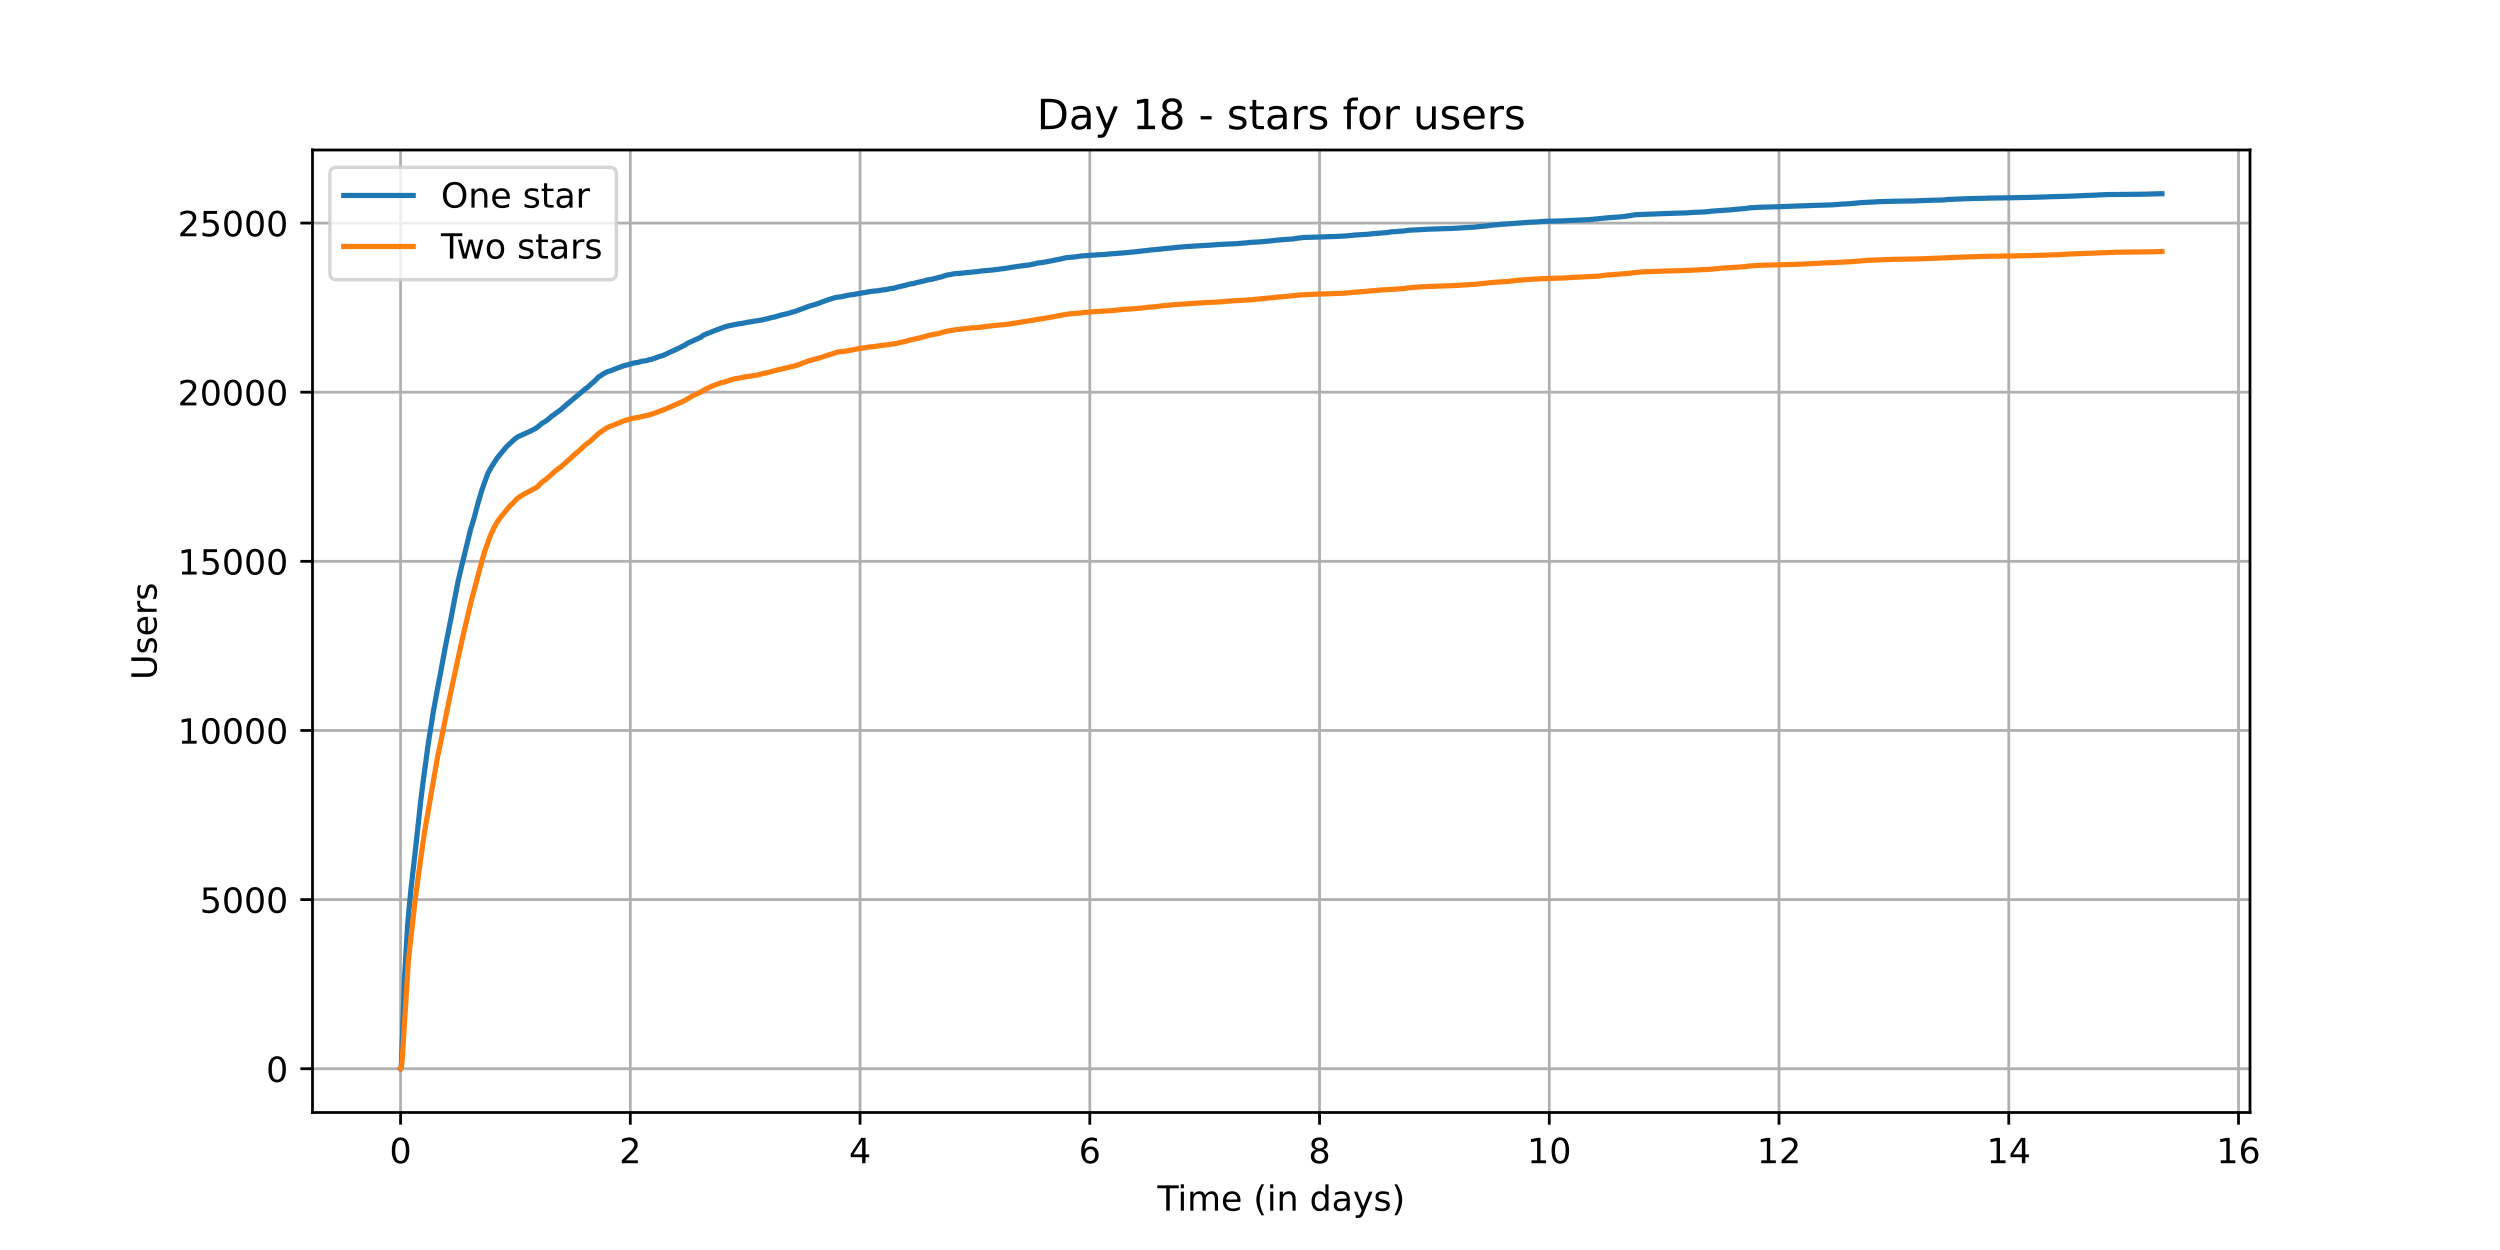 <?xml version="1.0" encoding="utf-8" standalone="no"?>
<!DOCTYPE svg PUBLIC "-//W3C//DTD SVG 1.1//EN"
  "http://www.w3.org/Graphics/SVG/1.1/DTD/svg11.dtd">
<!-- Created with matplotlib (https://matplotlib.org/) -->
<svg height="360pt" version="1.1" viewBox="0 0 720 360" width="720pt" xmlns="http://www.w3.org/2000/svg" xmlns:xlink="http://www.w3.org/1999/xlink">
 <defs>
  <style type="text/css">*{stroke-linecap:butt;stroke-linejoin:round;}</style>
 </defs>
 <g id="figure_1">
  <g id="patch_1">
   <path d="M 0 360 
L 720 360 
L 720 0 
L 0 0 
z
" style="fill:#ffffff;"/>
  </g>
  <g id="axes_1">
   <g id="patch_2">
    <path d="M 90 320.4 
L 648 320.4 
L 648 43.2 
L 90 43.2 
z
" style="fill:#ffffff;"/>
   </g>
   <g id="matplotlib.axis_1">
    <g id="xtick_1">
     <g id="line2d_1">
      <path clip-path="url(#p0246b6204c)" d="M 115.364 320.4 
L 115.364 43.2 
" style="fill:none;stroke:#b0b0b0;stroke-linecap:square;stroke-width:0.8;"/>
     </g>
     <g id="line2d_2">
      <defs>
       <path d="M 0 0 
L 0 3.5 
" id="m39502ec6f0" style="stroke:#000000;stroke-width:0.8;"/>
      </defs>
      <g>
       <use style="stroke:#000000;stroke-width:0.8;" x="115.364" xlink:href="#m39502ec6f0" y="320.4"/>
      </g>
     </g>
     <g id="text_1">
      <!-- 0 -->
      <g transform="translate(112.182 334.998)scale(0.1 -0.1)">
       <defs>
        <path d="M 31.781 66.406 
Q 24.172 66.406 20.328 58.906 
Q 16.5 51.422 16.5 36.375 
Q 16.5 21.391 20.328 13.891 
Q 24.172 6.391 31.781 6.391 
Q 39.453 6.391 43.281 13.891 
Q 47.125 21.391 47.125 36.375 
Q 47.125 51.422 43.281 58.906 
Q 39.453 66.406 31.781 66.406 
z
M 31.781 74.219 
Q 44.047 74.219 50.516 64.516 
Q 56.984 54.828 56.984 36.375 
Q 56.984 17.969 50.516 8.266 
Q 44.047 -1.422 31.781 -1.422 
Q 19.531 -1.422 13.062 8.266 
Q 6.594 17.969 6.594 36.375 
Q 6.594 54.828 13.062 64.516 
Q 19.531 74.219 31.781 74.219 
z
" id="DejaVuSans-48"/>
       </defs>
       <use xlink:href="#DejaVuSans-48"/>
      </g>
     </g>
    </g>
    <g id="xtick_2">
     <g id="line2d_3">
      <path clip-path="url(#p0246b6204c)" d="M 181.53 320.4 
L 181.53 43.2 
" style="fill:none;stroke:#b0b0b0;stroke-linecap:square;stroke-width:0.8;"/>
     </g>
     <g id="line2d_4">
      <g>
       <use style="stroke:#000000;stroke-width:0.8;" x="181.53" xlink:href="#m39502ec6f0" y="320.4"/>
      </g>
     </g>
     <g id="text_2">
      <!-- 2 -->
      <g transform="translate(178.348 334.998)scale(0.1 -0.1)">
       <defs>
        <path d="M 19.188 8.297 
L 53.609 8.297 
L 53.609 0 
L 7.328 0 
L 7.328 8.297 
Q 12.938 14.109 22.625 23.891 
Q 32.328 33.688 34.812 36.531 
Q 39.547 41.844 41.422 45.531 
Q 43.312 49.219 43.312 52.781 
Q 43.312 58.594 39.234 62.25 
Q 35.156 65.922 28.609 65.922 
Q 23.969 65.922 18.812 64.312 
Q 13.672 62.703 7.812 59.422 
L 7.812 69.391 
Q 13.766 71.781 18.938 73 
Q 24.125 74.219 28.422 74.219 
Q 39.75 74.219 46.484 68.547 
Q 53.219 62.891 53.219 53.422 
Q 53.219 48.922 51.531 44.891 
Q 49.859 40.875 45.406 35.406 
Q 44.188 33.984 37.641 27.219 
Q 31.109 20.453 19.188 8.297 
z
" id="DejaVuSans-50"/>
       </defs>
       <use xlink:href="#DejaVuSans-50"/>
      </g>
     </g>
    </g>
    <g id="xtick_3">
     <g id="line2d_5">
      <path clip-path="url(#p0246b6204c)" d="M 247.696 320.4 
L 247.696 43.2 
" style="fill:none;stroke:#b0b0b0;stroke-linecap:square;stroke-width:0.8;"/>
     </g>
     <g id="line2d_6">
      <g>
       <use style="stroke:#000000;stroke-width:0.8;" x="247.696" xlink:href="#m39502ec6f0" y="320.4"/>
      </g>
     </g>
     <g id="text_3">
      <!-- 4 -->
      <g transform="translate(244.515 334.998)scale(0.1 -0.1)">
       <defs>
        <path d="M 37.797 64.312 
L 12.891 25.391 
L 37.797 25.391 
z
M 35.203 72.906 
L 47.609 72.906 
L 47.609 25.391 
L 58.016 25.391 
L 58.016 17.188 
L 47.609 17.188 
L 47.609 0 
L 37.797 0 
L 37.797 17.188 
L 4.891 17.188 
L 4.891 26.703 
z
" id="DejaVuSans-52"/>
       </defs>
       <use xlink:href="#DejaVuSans-52"/>
      </g>
     </g>
    </g>
    <g id="xtick_4">
     <g id="line2d_7">
      <path clip-path="url(#p0246b6204c)" d="M 313.862 320.4 
L 313.862 43.2 
" style="fill:none;stroke:#b0b0b0;stroke-linecap:square;stroke-width:0.8;"/>
     </g>
     <g id="line2d_8">
      <g>
       <use style="stroke:#000000;stroke-width:0.8;" x="313.862" xlink:href="#m39502ec6f0" y="320.4"/>
      </g>
     </g>
     <g id="text_4">
      <!-- 6 -->
      <g transform="translate(310.681 334.998)scale(0.1 -0.1)">
       <defs>
        <path d="M 33.016 40.375 
Q 26.375 40.375 22.484 35.828 
Q 18.609 31.297 18.609 23.391 
Q 18.609 15.531 22.484 10.953 
Q 26.375 6.391 33.016 6.391 
Q 39.656 6.391 43.531 10.953 
Q 47.406 15.531 47.406 23.391 
Q 47.406 31.297 43.531 35.828 
Q 39.656 40.375 33.016 40.375 
z
M 52.594 71.297 
L 52.594 62.312 
Q 48.875 64.062 45.094 64.984 
Q 41.312 65.922 37.594 65.922 
Q 27.828 65.922 22.672 59.328 
Q 17.531 52.734 16.797 39.406 
Q 19.672 43.656 24.016 45.922 
Q 28.375 48.188 33.594 48.188 
Q 44.578 48.188 50.953 41.516 
Q 57.328 34.859 57.328 23.391 
Q 57.328 12.156 50.688 5.359 
Q 44.047 -1.422 33.016 -1.422 
Q 20.359 -1.422 13.672 8.266 
Q 6.984 17.969 6.984 36.375 
Q 6.984 53.656 15.188 63.938 
Q 23.391 74.219 37.203 74.219 
Q 40.922 74.219 44.703 73.484 
Q 48.484 72.75 52.594 71.297 
z
" id="DejaVuSans-54"/>
       </defs>
       <use xlink:href="#DejaVuSans-54"/>
      </g>
     </g>
    </g>
    <g id="xtick_5">
     <g id="line2d_9">
      <path clip-path="url(#p0246b6204c)" d="M 380.028 320.4 
L 380.028 43.2 
" style="fill:none;stroke:#b0b0b0;stroke-linecap:square;stroke-width:0.8;"/>
     </g>
     <g id="line2d_10">
      <g>
       <use style="stroke:#000000;stroke-width:0.8;" x="380.028" xlink:href="#m39502ec6f0" y="320.4"/>
      </g>
     </g>
     <g id="text_5">
      <!-- 8 -->
      <g transform="translate(376.847 334.998)scale(0.1 -0.1)">
       <defs>
        <path d="M 31.781 34.625 
Q 24.75 34.625 20.719 30.859 
Q 16.703 27.094 16.703 20.516 
Q 16.703 13.922 20.719 10.156 
Q 24.75 6.391 31.781 6.391 
Q 38.812 6.391 42.859 10.172 
Q 46.922 13.969 46.922 20.516 
Q 46.922 27.094 42.891 30.859 
Q 38.875 34.625 31.781 34.625 
z
M 21.922 38.812 
Q 15.578 40.375 12.031 44.719 
Q 8.5 49.078 8.5 55.328 
Q 8.5 64.062 14.719 69.141 
Q 20.953 74.219 31.781 74.219 
Q 42.672 74.219 48.875 69.141 
Q 55.078 64.062 55.078 55.328 
Q 55.078 49.078 51.531 44.719 
Q 48 40.375 41.703 38.812 
Q 48.828 37.156 52.797 32.312 
Q 56.781 27.484 56.781 20.516 
Q 56.781 9.906 50.312 4.234 
Q 43.844 -1.422 31.781 -1.422 
Q 19.734 -1.422 13.25 4.234 
Q 6.781 9.906 6.781 20.516 
Q 6.781 27.484 10.781 32.312 
Q 14.797 37.156 21.922 38.812 
z
M 18.312 54.391 
Q 18.312 48.734 21.844 45.562 
Q 25.391 42.391 31.781 42.391 
Q 38.141 42.391 41.719 45.562 
Q 45.312 48.734 45.312 54.391 
Q 45.312 60.062 41.719 63.234 
Q 38.141 66.406 31.781 66.406 
Q 25.391 66.406 21.844 63.234 
Q 18.312 60.062 18.312 54.391 
z
" id="DejaVuSans-56"/>
       </defs>
       <use xlink:href="#DejaVuSans-56"/>
      </g>
     </g>
    </g>
    <g id="xtick_6">
     <g id="line2d_11">
      <path clip-path="url(#p0246b6204c)" d="M 446.194 320.4 
L 446.194 43.2 
" style="fill:none;stroke:#b0b0b0;stroke-linecap:square;stroke-width:0.8;"/>
     </g>
     <g id="line2d_12">
      <g>
       <use style="stroke:#000000;stroke-width:0.8;" x="446.194" xlink:href="#m39502ec6f0" y="320.4"/>
      </g>
     </g>
     <g id="text_6">
      <!-- 10 -->
      <g transform="translate(439.831 334.998)scale(0.1 -0.1)">
       <defs>
        <path d="M 12.406 8.297 
L 28.516 8.297 
L 28.516 63.922 
L 10.984 60.406 
L 10.984 69.391 
L 28.422 72.906 
L 38.281 72.906 
L 38.281 8.297 
L 54.391 8.297 
L 54.391 0 
L 12.406 0 
z
" id="DejaVuSans-49"/>
       </defs>
       <use xlink:href="#DejaVuSans-49"/>
       <use x="63.623" xlink:href="#DejaVuSans-48"/>
      </g>
     </g>
    </g>
    <g id="xtick_7">
     <g id="line2d_13">
      <path clip-path="url(#p0246b6204c)" d="M 512.36 320.4 
L 512.36 43.2 
" style="fill:none;stroke:#b0b0b0;stroke-linecap:square;stroke-width:0.8;"/>
     </g>
     <g id="line2d_14">
      <g>
       <use style="stroke:#000000;stroke-width:0.8;" x="512.36" xlink:href="#m39502ec6f0" y="320.4"/>
      </g>
     </g>
     <g id="text_7">
      <!-- 12 -->
      <g transform="translate(505.997 334.998)scale(0.1 -0.1)">
       <use xlink:href="#DejaVuSans-49"/>
       <use x="63.623" xlink:href="#DejaVuSans-50"/>
      </g>
     </g>
    </g>
    <g id="xtick_8">
     <g id="line2d_15">
      <path clip-path="url(#p0246b6204c)" d="M 578.526 320.4 
L 578.526 43.2 
" style="fill:none;stroke:#b0b0b0;stroke-linecap:square;stroke-width:0.8;"/>
     </g>
     <g id="line2d_16">
      <g>
       <use style="stroke:#000000;stroke-width:0.8;" x="578.526" xlink:href="#m39502ec6f0" y="320.4"/>
      </g>
     </g>
     <g id="text_8">
      <!-- 14 -->
      <g transform="translate(572.164 334.998)scale(0.1 -0.1)">
       <use xlink:href="#DejaVuSans-49"/>
       <use x="63.623" xlink:href="#DejaVuSans-52"/>
      </g>
     </g>
    </g>
    <g id="xtick_9">
     <g id="line2d_17">
      <path clip-path="url(#p0246b6204c)" d="M 644.692 320.4 
L 644.692 43.2 
" style="fill:none;stroke:#b0b0b0;stroke-linecap:square;stroke-width:0.8;"/>
     </g>
     <g id="line2d_18">
      <g>
       <use style="stroke:#000000;stroke-width:0.8;" x="644.692" xlink:href="#m39502ec6f0" y="320.4"/>
      </g>
     </g>
     <g id="text_9">
      <!-- 16 -->
      <g transform="translate(638.33 334.998)scale(0.1 -0.1)">
       <use xlink:href="#DejaVuSans-49"/>
       <use x="63.623" xlink:href="#DejaVuSans-54"/>
      </g>
     </g>
    </g>
    <g id="text_10">
     <!-- Time (in days) -->
     <g transform="translate(333.327 348.677)scale(0.1 -0.1)">
      <defs>
       <path d="M -0.297 72.906 
L 61.375 72.906 
L 61.375 64.594 
L 35.5 64.594 
L 35.5 0 
L 25.594 0 
L 25.594 64.594 
L -0.297 64.594 
z
" id="DejaVuSans-84"/>
       <path d="M 9.422 54.688 
L 18.406 54.688 
L 18.406 0 
L 9.422 0 
z
M 9.422 75.984 
L 18.406 75.984 
L 18.406 64.594 
L 9.422 64.594 
z
" id="DejaVuSans-105"/>
       <path d="M 52 44.188 
Q 55.375 50.25 60.062 53.125 
Q 64.75 56 71.094 56 
Q 79.641 56 84.281 50.016 
Q 88.922 44.047 88.922 33.016 
L 88.922 0 
L 79.891 0 
L 79.891 32.719 
Q 79.891 40.578 77.094 44.375 
Q 74.312 48.188 68.609 48.188 
Q 61.625 48.188 57.562 43.547 
Q 53.516 38.922 53.516 30.906 
L 53.516 0 
L 44.484 0 
L 44.484 32.719 
Q 44.484 40.625 41.703 44.406 
Q 38.922 48.188 33.109 48.188 
Q 26.219 48.188 22.156 43.531 
Q 18.109 38.875 18.109 30.906 
L 18.109 0 
L 9.078 0 
L 9.078 54.688 
L 18.109 54.688 
L 18.109 46.188 
Q 21.188 51.219 25.484 53.609 
Q 29.781 56 35.688 56 
Q 41.656 56 45.828 52.969 
Q 50 49.953 52 44.188 
z
" id="DejaVuSans-109"/>
       <path d="M 56.203 29.594 
L 56.203 25.203 
L 14.891 25.203 
Q 15.484 15.922 20.484 11.062 
Q 25.484 6.203 34.422 6.203 
Q 39.594 6.203 44.453 7.469 
Q 49.312 8.734 54.109 11.281 
L 54.109 2.781 
Q 49.266 0.734 44.188 -0.344 
Q 39.109 -1.422 33.891 -1.422 
Q 20.797 -1.422 13.156 6.188 
Q 5.516 13.812 5.516 26.812 
Q 5.516 40.234 12.766 48.109 
Q 20.016 56 32.328 56 
Q 43.359 56 49.781 48.891 
Q 56.203 41.797 56.203 29.594 
z
M 47.219 32.234 
Q 47.125 39.594 43.094 43.984 
Q 39.062 48.391 32.422 48.391 
Q 24.906 48.391 20.391 44.141 
Q 15.875 39.891 15.188 32.172 
z
" id="DejaVuSans-101"/>
       <path id="DejaVuSans-32"/>
       <path d="M 31 75.875 
Q 24.469 64.656 21.281 53.656 
Q 18.109 42.672 18.109 31.391 
Q 18.109 20.125 21.312 9.062 
Q 24.516 -2 31 -13.188 
L 23.188 -13.188 
Q 15.875 -1.703 12.234 9.375 
Q 8.594 20.453 8.594 31.391 
Q 8.594 42.281 12.203 53.312 
Q 15.828 64.359 23.188 75.875 
z
" id="DejaVuSans-40"/>
       <path d="M 54.891 33.016 
L 54.891 0 
L 45.906 0 
L 45.906 32.719 
Q 45.906 40.484 42.875 44.328 
Q 39.844 48.188 33.797 48.188 
Q 26.516 48.188 22.312 43.547 
Q 18.109 38.922 18.109 30.906 
L 18.109 0 
L 9.078 0 
L 9.078 54.688 
L 18.109 54.688 
L 18.109 46.188 
Q 21.344 51.125 25.703 53.562 
Q 30.078 56 35.797 56 
Q 45.219 56 50.047 50.172 
Q 54.891 44.344 54.891 33.016 
z
" id="DejaVuSans-110"/>
       <path d="M 45.406 46.391 
L 45.406 75.984 
L 54.391 75.984 
L 54.391 0 
L 45.406 0 
L 45.406 8.203 
Q 42.578 3.328 38.25 0.953 
Q 33.938 -1.422 27.875 -1.422 
Q 17.969 -1.422 11.734 6.484 
Q 5.516 14.406 5.516 27.297 
Q 5.516 40.188 11.734 48.094 
Q 17.969 56 27.875 56 
Q 33.938 56 38.25 53.625 
Q 42.578 51.266 45.406 46.391 
z
M 14.797 27.297 
Q 14.797 17.391 18.875 11.75 
Q 22.953 6.109 30.078 6.109 
Q 37.203 6.109 41.297 11.75 
Q 45.406 17.391 45.406 27.297 
Q 45.406 37.203 41.297 42.844 
Q 37.203 48.484 30.078 48.484 
Q 22.953 48.484 18.875 42.844 
Q 14.797 37.203 14.797 27.297 
z
" id="DejaVuSans-100"/>
       <path d="M 34.281 27.484 
Q 23.391 27.484 19.188 25 
Q 14.984 22.516 14.984 16.5 
Q 14.984 11.719 18.141 8.906 
Q 21.297 6.109 26.703 6.109 
Q 34.188 6.109 38.703 11.406 
Q 43.219 16.703 43.219 25.484 
L 43.219 27.484 
z
M 52.203 31.203 
L 52.203 0 
L 43.219 0 
L 43.219 8.297 
Q 40.141 3.328 35.547 0.953 
Q 30.953 -1.422 24.312 -1.422 
Q 15.922 -1.422 10.953 3.297 
Q 6 8.016 6 15.922 
Q 6 25.141 12.172 29.828 
Q 18.359 34.516 30.609 34.516 
L 43.219 34.516 
L 43.219 35.406 
Q 43.219 41.609 39.141 45 
Q 35.062 48.391 27.688 48.391 
Q 23 48.391 18.547 47.266 
Q 14.109 46.141 10.016 43.891 
L 10.016 52.203 
Q 14.938 54.109 19.578 55.047 
Q 24.219 56 28.609 56 
Q 40.484 56 46.344 49.844 
Q 52.203 43.703 52.203 31.203 
z
" id="DejaVuSans-97"/>
       <path d="M 32.172 -5.078 
Q 28.375 -14.844 24.75 -17.812 
Q 21.141 -20.797 15.094 -20.797 
L 7.906 -20.797 
L 7.906 -13.281 
L 13.188 -13.281 
Q 16.891 -13.281 18.938 -11.516 
Q 21 -9.766 23.484 -3.219 
L 25.094 0.875 
L 2.984 54.688 
L 12.5 54.688 
L 29.594 11.922 
L 46.688 54.688 
L 56.203 54.688 
z
" id="DejaVuSans-121"/>
       <path d="M 44.281 53.078 
L 44.281 44.578 
Q 40.484 46.531 36.375 47.5 
Q 32.281 48.484 27.875 48.484 
Q 21.188 48.484 17.844 46.438 
Q 14.5 44.391 14.5 40.281 
Q 14.5 37.156 16.891 35.375 
Q 19.281 33.594 26.516 31.984 
L 29.594 31.297 
Q 39.156 29.25 43.188 25.516 
Q 47.219 21.781 47.219 15.094 
Q 47.219 7.469 41.188 3.016 
Q 35.156 -1.422 24.609 -1.422 
Q 20.219 -1.422 15.453 -0.562 
Q 10.688 0.297 5.422 2 
L 5.422 11.281 
Q 10.406 8.688 15.234 7.391 
Q 20.062 6.109 24.812 6.109 
Q 31.156 6.109 34.562 8.281 
Q 37.984 10.453 37.984 14.406 
Q 37.984 18.062 35.516 20.016 
Q 33.062 21.969 24.703 23.781 
L 21.578 24.516 
Q 13.234 26.266 9.516 29.906 
Q 5.812 33.547 5.812 39.891 
Q 5.812 47.609 11.281 51.797 
Q 16.75 56 26.812 56 
Q 31.781 56 36.172 55.266 
Q 40.578 54.547 44.281 53.078 
z
" id="DejaVuSans-115"/>
       <path d="M 8.016 75.875 
L 15.828 75.875 
Q 23.141 64.359 26.781 53.312 
Q 30.422 42.281 30.422 31.391 
Q 30.422 20.453 26.781 9.375 
Q 23.141 -1.703 15.828 -13.188 
L 8.016 -13.188 
Q 14.5 -2 17.703 9.062 
Q 20.906 20.125 20.906 31.391 
Q 20.906 42.672 17.703 53.656 
Q 14.5 64.656 8.016 75.875 
z
" id="DejaVuSans-41"/>
      </defs>
      <use xlink:href="#DejaVuSans-84"/>
      <use x="57.959" xlink:href="#DejaVuSans-105"/>
      <use x="85.742" xlink:href="#DejaVuSans-109"/>
      <use x="183.154" xlink:href="#DejaVuSans-101"/>
      <use x="244.678" xlink:href="#DejaVuSans-32"/>
      <use x="276.465" xlink:href="#DejaVuSans-40"/>
      <use x="315.479" xlink:href="#DejaVuSans-105"/>
      <use x="343.262" xlink:href="#DejaVuSans-110"/>
      <use x="406.641" xlink:href="#DejaVuSans-32"/>
      <use x="438.428" xlink:href="#DejaVuSans-100"/>
      <use x="501.904" xlink:href="#DejaVuSans-97"/>
      <use x="563.184" xlink:href="#DejaVuSans-121"/>
      <use x="622.363" xlink:href="#DejaVuSans-115"/>
      <use x="674.463" xlink:href="#DejaVuSans-41"/>
     </g>
    </g>
   </g>
   <g id="matplotlib.axis_2">
    <g id="ytick_1">
     <g id="line2d_19">
      <path clip-path="url(#p0246b6204c)" d="M 90 307.8 
L 648 307.8 
" style="fill:none;stroke:#b0b0b0;stroke-linecap:square;stroke-width:0.8;"/>
     </g>
     <g id="line2d_20">
      <defs>
       <path d="M 0 0 
L -3.5 0 
" id="m5b6ef0b84d" style="stroke:#000000;stroke-width:0.8;"/>
      </defs>
      <g>
       <use style="stroke:#000000;stroke-width:0.8;" x="90" xlink:href="#m5b6ef0b84d" y="307.8"/>
      </g>
     </g>
     <g id="text_11">
      <!-- 0 -->
      <g transform="translate(76.638 311.599)scale(0.1 -0.1)">
       <use xlink:href="#DejaVuSans-48"/>
      </g>
     </g>
    </g>
    <g id="ytick_2">
     <g id="line2d_21">
      <path clip-path="url(#p0246b6204c)" d="M 90 259.089 
L 648 259.089 
" style="fill:none;stroke:#b0b0b0;stroke-linecap:square;stroke-width:0.8;"/>
     </g>
     <g id="line2d_22">
      <g>
       <use style="stroke:#000000;stroke-width:0.8;" x="90" xlink:href="#m5b6ef0b84d" y="259.089"/>
      </g>
     </g>
     <g id="text_12">
      <!-- 5000 -->
      <g transform="translate(57.55 262.889)scale(0.1 -0.1)">
       <defs>
        <path d="M 10.797 72.906 
L 49.516 72.906 
L 49.516 64.594 
L 19.828 64.594 
L 19.828 46.734 
Q 21.969 47.469 24.109 47.828 
Q 26.266 48.188 28.422 48.188 
Q 40.625 48.188 47.75 41.5 
Q 54.891 34.812 54.891 23.391 
Q 54.891 11.625 47.562 5.094 
Q 40.234 -1.422 26.906 -1.422 
Q 22.312 -1.422 17.547 -0.641 
Q 12.797 0.141 7.719 1.703 
L 7.719 11.625 
Q 12.109 9.234 16.797 8.062 
Q 21.484 6.891 26.703 6.891 
Q 35.156 6.891 40.078 11.328 
Q 45.016 15.766 45.016 23.391 
Q 45.016 31 40.078 35.438 
Q 35.156 39.891 26.703 39.891 
Q 22.75 39.891 18.812 39.016 
Q 14.891 38.141 10.797 36.281 
z
" id="DejaVuSans-53"/>
       </defs>
       <use xlink:href="#DejaVuSans-53"/>
       <use x="63.623" xlink:href="#DejaVuSans-48"/>
       <use x="127.246" xlink:href="#DejaVuSans-48"/>
       <use x="190.869" xlink:href="#DejaVuSans-48"/>
      </g>
     </g>
    </g>
    <g id="ytick_3">
     <g id="line2d_23">
      <path clip-path="url(#p0246b6204c)" d="M 90 210.379 
L 648 210.379 
" style="fill:none;stroke:#b0b0b0;stroke-linecap:square;stroke-width:0.8;"/>
     </g>
     <g id="line2d_24">
      <g>
       <use style="stroke:#000000;stroke-width:0.8;" x="90" xlink:href="#m5b6ef0b84d" y="210.379"/>
      </g>
     </g>
     <g id="text_13">
      <!-- 10000 -->
      <g transform="translate(51.188 214.178)scale(0.1 -0.1)">
       <use xlink:href="#DejaVuSans-49"/>
       <use x="63.623" xlink:href="#DejaVuSans-48"/>
       <use x="127.246" xlink:href="#DejaVuSans-48"/>
       <use x="190.869" xlink:href="#DejaVuSans-48"/>
       <use x="254.492" xlink:href="#DejaVuSans-48"/>
      </g>
     </g>
    </g>
    <g id="ytick_4">
     <g id="line2d_25">
      <path clip-path="url(#p0246b6204c)" d="M 90 161.668 
L 648 161.668 
" style="fill:none;stroke:#b0b0b0;stroke-linecap:square;stroke-width:0.8;"/>
     </g>
     <g id="line2d_26">
      <g>
       <use style="stroke:#000000;stroke-width:0.8;" x="90" xlink:href="#m5b6ef0b84d" y="161.668"/>
      </g>
     </g>
     <g id="text_14">
      <!-- 15000 -->
      <g transform="translate(51.188 165.467)scale(0.1 -0.1)">
       <use xlink:href="#DejaVuSans-49"/>
       <use x="63.623" xlink:href="#DejaVuSans-53"/>
       <use x="127.246" xlink:href="#DejaVuSans-48"/>
       <use x="190.869" xlink:href="#DejaVuSans-48"/>
       <use x="254.492" xlink:href="#DejaVuSans-48"/>
      </g>
     </g>
    </g>
    <g id="ytick_5">
     <g id="line2d_27">
      <path clip-path="url(#p0246b6204c)" d="M 90 112.957 
L 648 112.957 
" style="fill:none;stroke:#b0b0b0;stroke-linecap:square;stroke-width:0.8;"/>
     </g>
     <g id="line2d_28">
      <g>
       <use style="stroke:#000000;stroke-width:0.8;" x="90" xlink:href="#m5b6ef0b84d" y="112.957"/>
      </g>
     </g>
     <g id="text_15">
      <!-- 20000 -->
      <g transform="translate(51.188 116.756)scale(0.1 -0.1)">
       <use xlink:href="#DejaVuSans-50"/>
       <use x="63.623" xlink:href="#DejaVuSans-48"/>
       <use x="127.246" xlink:href="#DejaVuSans-48"/>
       <use x="190.869" xlink:href="#DejaVuSans-48"/>
       <use x="254.492" xlink:href="#DejaVuSans-48"/>
      </g>
     </g>
    </g>
    <g id="ytick_6">
     <g id="line2d_29">
      <path clip-path="url(#p0246b6204c)" d="M 90 64.246 
L 648 64.246 
" style="fill:none;stroke:#b0b0b0;stroke-linecap:square;stroke-width:0.8;"/>
     </g>
     <g id="line2d_30">
      <g>
       <use style="stroke:#000000;stroke-width:0.8;" x="90" xlink:href="#m5b6ef0b84d" y="64.246"/>
      </g>
     </g>
     <g id="text_16">
      <!-- 25000 -->
      <g transform="translate(51.188 68.046)scale(0.1 -0.1)">
       <use xlink:href="#DejaVuSans-50"/>
       <use x="63.623" xlink:href="#DejaVuSans-53"/>
       <use x="127.246" xlink:href="#DejaVuSans-48"/>
       <use x="190.869" xlink:href="#DejaVuSans-48"/>
       <use x="254.492" xlink:href="#DejaVuSans-48"/>
      </g>
     </g>
    </g>
    <g id="text_17">
     <!-- Users -->
     <g transform="translate(45.108 195.801)rotate(-90)scale(0.1 -0.1)">
      <defs>
       <path d="M 8.688 72.906 
L 18.609 72.906 
L 18.609 28.609 
Q 18.609 16.891 22.844 11.734 
Q 27.094 6.594 36.625 6.594 
Q 46.094 6.594 50.344 11.734 
Q 54.594 16.891 54.594 28.609 
L 54.594 72.906 
L 64.5 72.906 
L 64.5 27.391 
Q 64.5 13.141 57.438 5.859 
Q 50.391 -1.422 36.625 -1.422 
Q 22.797 -1.422 15.734 5.859 
Q 8.688 13.141 8.688 27.391 
z
" id="DejaVuSans-85"/>
       <path d="M 41.109 46.297 
Q 39.594 47.172 37.812 47.578 
Q 36.031 48 33.891 48 
Q 26.266 48 22.188 43.047 
Q 18.109 38.094 18.109 28.812 
L 18.109 0 
L 9.078 0 
L 9.078 54.688 
L 18.109 54.688 
L 18.109 46.188 
Q 20.953 51.172 25.484 53.578 
Q 30.031 56 36.531 56 
Q 37.453 56 38.578 55.875 
Q 39.703 55.766 41.062 55.516 
z
" id="DejaVuSans-114"/>
      </defs>
      <use xlink:href="#DejaVuSans-85"/>
      <use x="73.193" xlink:href="#DejaVuSans-115"/>
      <use x="125.293" xlink:href="#DejaVuSans-101"/>
      <use x="186.816" xlink:href="#DejaVuSans-114"/>
      <use x="227.93" xlink:href="#DejaVuSans-115"/>
     </g>
    </g>
   </g>
   <g id="line2d_31">
    <path clip-path="url(#p0246b6204c)" d="M 115.364 307.8 
L 115.449 307.712 
L 115.609 306.28 
L 115.791 301.994 
L 116.497 281.672 
L 117.408 266.289 
L 118.068 259.06 
L 118.341 256.225 
L 119.73 243.931 
L 121.187 230.555 
L 121.87 225.07 
L 123.281 214.558 
L 124.124 209.21 
L 124.398 207.592 
L 124.762 205.157 
L 126.15 197.577 
L 126.446 195.989 
L 126.697 194.772 
L 128.154 186.842 
L 128.427 185.439 
L 129.543 179.759 
L 129.725 178.911 
L 131.888 167.581 
L 132.298 165.857 
L 132.617 164.444 
L 132.73 163.957 
L 135.669 151.926 
L 135.828 151.546 
L 136.261 150.026 
L 136.557 149.139 
L 137.195 146.684 
L 137.241 146.587 
L 137.696 144.756 
L 138.084 143.499 
L 138.289 142.807 
L 138.357 142.525 
L 138.699 141.424 
L 139.177 140.011 
L 140.521 136.28 
L 140.863 135.705 
L 141.068 135.306 
L 141.182 135.15 
L 141.501 134.536 
L 141.569 134.439 
L 143.186 131.906 
L 145.258 129.392 
L 145.372 129.285 
L 145.713 128.798 
L 147.922 126.762 
L 148.218 126.46 
L 149.151 125.788 
L 149.402 125.68 
L 152.954 124.073 
L 153.182 123.946 
L 154.275 123.371 
L 155.345 122.592 
L 155.618 122.358 
L 156.073 121.939 
L 156.642 121.598 
L 156.825 121.501 
L 157.463 121.111 
L 157.667 120.907 
L 158.009 120.663 
L 158.305 120.371 
L 158.578 120.147 
L 158.988 119.796 
L 159.147 119.689 
L 159.693 119.338 
L 160.103 118.988 
L 160.559 118.676 
L 161.697 117.838 
L 161.925 117.624 
L 162.425 117.166 
L 162.585 117.068 
L 163.086 116.601 
L 168.71 111.886 
L 168.938 111.778 
L 171.557 109.44 
L 171.784 109.177 
L 172.012 108.963 
L 172.376 108.554 
L 172.581 108.466 
L 173.082 108.145 
L 173.378 107.92 
L 173.56 107.813 
L 174.106 107.482 
L 174.289 107.375 
L 174.698 107.161 
L 174.994 107.053 
L 175.267 106.956 
L 175.632 106.849 
L 175.928 106.722 
L 176.292 106.615 
L 176.52 106.498 
L 176.816 106.391 
L 179.138 105.504 
L 179.48 105.407 
L 179.661 105.339 
L 180.436 105.124 
L 181.005 105.017 
L 182.143 104.647 
L 182.644 104.54 
L 182.849 104.501 
L 183.6 104.394 
L 184.488 104.131 
L 185.012 104.024 
L 185.422 103.965 
L 186.196 103.868 
L 186.355 103.8 
L 187.266 103.527 
L 187.835 103.449 
L 188.017 103.342 
L 189.224 102.932 
L 189.429 102.845 
L 189.611 102.767 
L 189.907 102.679 
L 190.066 102.611 
L 190.727 102.445 
L 191 102.338 
L 195.189 100.419 
L 195.622 100.195 
L 197.193 99.416 
L 197.99 98.87 
L 201.861 97.126 
L 202.043 96.912 
L 202.726 96.473 
L 202.931 96.376 
L 203.318 96.191 
L 203.637 96.084 
L 206.642 94.905 
L 206.961 94.798 
L 208.76 94.135 
L 209.17 94.028 
L 209.944 93.814 
L 210.536 93.707 
L 210.968 93.638 
L 211.264 93.541 
L 211.469 93.502 
L 212.152 93.395 
L 212.744 93.259 
L 213.609 93.151 
L 213.814 93.103 
L 214.474 92.996 
L 215.135 92.83 
L 215.909 92.723 
L 216.114 92.693 
L 216.751 92.586 
L 217.229 92.499 
L 217.981 92.391 
L 218.504 92.284 
L 219.392 92.177 
L 219.666 92.089 
L 220.143 91.982 
L 220.303 91.934 
L 220.94 91.826 
L 221.898 91.534 
L 222.354 91.427 
L 222.741 91.378 
L 223.173 91.271 
L 223.446 91.164 
L 224.949 90.745 
L 225.2 90.677 
L 225.723 90.57 
L 226.384 90.404 
L 226.907 90.297 
L 227.18 90.2 
L 228.137 89.907 
L 228.66 89.8 
L 230.914 88.962 
L 231.233 88.855 
L 233.441 88.037 
L 233.92 87.93 
L 234.899 87.628 
L 235.218 87.54 
L 235.423 87.452 
L 235.696 87.365 
L 235.879 87.306 
L 238.134 86.468 
L 238.43 86.361 
L 239.569 85.991 
L 240.411 85.747 
L 240.935 85.64 
L 241.368 85.572 
L 242.256 85.465 
L 242.78 85.358 
L 243.235 85.25 
L 243.805 85.124 
L 244.306 85.017 
L 244.738 84.948 
L 245.649 84.841 
L 245.877 84.783 
L 246.173 84.773 
L 246.537 84.666 
L 246.947 84.608 
L 247.675 84.5 
L 248.244 84.374 
L 248.905 84.267 
L 249.269 84.228 
L 249.724 84.12 
L 250.225 84.023 
L 251.045 83.916 
L 251.455 83.857 
L 252.684 83.75 
L 252.889 83.711 
L 253.618 83.604 
L 254.096 83.516 
L 255.052 83.409 
L 255.484 83.341 
L 255.963 83.234 
L 256.509 83.117 
L 257.488 83.01 
L 257.67 82.942 
L 258.649 82.64 
L 259.218 82.532 
L 259.946 82.338 
L 260.538 82.23 
L 261.495 81.938 
L 261.973 81.831 
L 262.519 81.714 
L 263.385 81.607 
L 263.749 81.432 
L 264.25 81.324 
L 264.774 81.217 
L 265.161 81.12 
L 265.389 81.061 
L 265.981 80.954 
L 266.914 80.672 
L 267.37 80.565 
L 267.734 80.526 
L 268.44 80.428 
L 268.713 80.331 
L 269.169 80.224 
L 269.807 80.068 
L 270.171 79.961 
L 270.422 79.883 
L 271.014 79.785 
L 271.287 79.678 
L 271.606 79.571 
L 272.563 79.279 
L 273.018 79.171 
L 273.451 79.103 
L 274.043 78.996 
L 274.635 78.86 
L 275.888 78.752 
L 276.207 78.733 
L 277.482 78.626 
L 277.937 78.548 
L 279.121 78.441 
L 279.485 78.402 
L 280.624 78.295 
L 280.965 78.265 
L 281.967 78.158 
L 282.49 78.051 
L 283.788 77.944 
L 284.153 77.905 
L 285.518 77.798 
L 285.883 77.759 
L 286.657 77.661 
L 286.885 77.613 
L 287.909 77.505 
L 288.365 77.428 
L 289.184 77.33 
L 289.366 77.311 
L 290.141 77.203 
L 290.346 77.155 
L 290.938 77.048 
L 291.366 76.979 
L 292.209 76.872 
L 292.709 76.775 
L 293.484 76.677 
L 293.688 76.638 
L 294.098 76.58 
L 294.986 76.473 
L 295.35 76.434 
L 296.238 76.327 
L 296.648 76.268 
L 297.103 76.161 
L 297.672 76.034 
L 298.264 75.927 
L 298.56 75.81 
L 299.038 75.723 
L 300.086 75.616 
L 300.564 75.528 
L 301.27 75.421 
L 301.862 75.284 
L 302.591 75.177 
L 303.138 75.06 
L 303.616 74.953 
L 304.231 74.807 
L 304.937 74.7 
L 305.506 74.573 
L 306.008 74.466 
L 306.668 74.3 
L 307.215 74.193 
L 307.579 74.154 
L 309.128 74.047 
L 309.561 73.979 
L 310.495 73.881 
L 310.722 73.823 
L 311.451 73.716 
L 311.77 73.696 
L 313.341 73.589 
L 313.728 73.54 
L 315.572 73.433 
L 315.936 73.394 
L 318.099 73.287 
L 318.441 73.258 
L 319.443 73.151 
L 319.807 73.112 
L 321.514 73.005 
L 321.901 72.956 
L 323.404 72.849 
L 323.768 72.81 
L 324.998 72.703 
L 325.385 72.654 
L 326.728 72.547 
L 327.092 72.508 
L 327.98 72.401 
L 328.413 72.332 
L 329.483 72.225 
L 329.847 72.186 
L 330.872 72.079 
L 331.122 72.011 
L 332.602 71.904 
L 333.012 71.845 
L 334.379 71.738 
L 334.834 71.66 
L 336.086 71.553 
L 336.519 71.485 
L 337.886 71.378 
L 338.319 71.309 
L 339.366 71.212 
L 339.571 71.183 
L 339.913 71.154 
L 341.325 71.046 
L 341.712 70.998 
L 343.807 70.891 
L 344.194 70.842 
L 346.38 70.735 
L 346.721 70.705 
L 348.702 70.598 
L 349.089 70.55 
L 350.842 70.442 
L 351.184 70.413 
L 353.074 70.306 
L 353.37 70.296 
L 355.943 70.189 
L 356.262 70.17 
L 357.4 70.062 
L 357.742 70.033 
L 359.244 69.926 
L 359.745 69.829 
L 361.726 69.722 
L 362.044 69.702 
L 363.684 69.595 
L 364.116 69.527 
L 365.574 69.42 
L 365.733 69.381 
L 366.849 69.273 
L 367.304 69.195 
L 368.808 69.088 
L 369.195 69.04 
L 370.675 68.932 
L 370.994 68.913 
L 372.474 68.806 
L 372.702 68.757 
L 373.454 68.65 
L 373.909 68.572 
L 374.888 68.465 
L 375.321 68.397 
L 379.328 68.289 
L 379.624 68.28 
L 382.379 68.173 
L 382.675 68.163 
L 385.634 68.065 
L 385.816 68.046 
L 387.706 67.939 
L 388.07 67.9 
L 389.368 67.793 
L 389.824 67.715 
L 391.759 67.607 
L 392.1 67.578 
L 393.945 67.471 
L 394.127 67.442 
L 395.06 67.335 
L 395.447 67.286 
L 396.996 67.179 
L 397.383 67.13 
L 399.114 67.023 
L 399.524 66.964 
L 400.184 66.857 
L 400.662 66.77 
L 402.461 66.672 
L 402.666 66.633 
L 404.191 66.526 
L 404.578 66.477 
L 405.329 66.37 
L 405.74 66.312 
L 407.72 66.205 
L 408.039 66.185 
L 410.384 66.078 
L 410.771 66.029 
L 414.186 65.922 
L 414.505 65.903 
L 417.989 65.795 
L 418.285 65.786 
L 420.038 65.679 
L 420.357 65.659 
L 422.088 65.552 
L 422.407 65.532 
L 424.592 65.425 
L 425.025 65.357 
L 426.095 65.25 
L 426.277 65.23 
L 427.37 65.123 
L 427.689 65.104 
L 428.577 64.997 
L 428.782 64.958 
L 429.124 64.928 
L 429.92 64.821 
L 430.285 64.782 
L 431.856 64.675 
L 432.311 64.597 
L 434.156 64.49 
L 434.565 64.432 
L 436.364 64.324 
L 436.706 64.295 
L 438.209 64.188 
L 438.527 64.168 
L 439.825 64.061 
L 440.19 64.022 
L 442.603 63.915 
L 442.991 63.866 
L 444.766 63.759 
L 445.108 63.73 
L 449.958 63.623 
L 450.254 63.613 
L 452.121 63.506 
L 452.44 63.487 
L 455.218 63.379 
L 455.559 63.35 
L 457.791 63.253 
L 457.996 63.214 
L 459.203 63.107 
L 459.544 63.077 
L 460.523 62.98 
L 460.706 62.96 
L 461.708 62.853 
L 462.072 62.814 
L 463.165 62.707 
L 463.484 62.688 
L 465.01 62.581 
L 465.352 62.551 
L 466.832 62.444 
L 467.038 62.405 
L 468.222 62.298 
L 468.769 62.181 
L 469.657 62.084 
L 469.839 62.025 
L 470.5 61.918 
L 470.978 61.83 
L 474.212 61.723 
L 474.576 61.684 
L 477.969 61.577 
L 478.31 61.548 
L 481.635 61.441 
L 481.953 61.421 
L 485.619 61.314 
L 485.961 61.285 
L 487.532 61.178 
L 487.851 61.158 
L 490.56 61.051 
L 490.879 61.032 
L 492.131 60.924 
L 492.587 60.846 
L 494.021 60.739 
L 494.386 60.7 
L 496.207 60.593 
L 496.549 60.564 
L 498.165 60.466 
L 498.371 60.437 
L 499.441 60.33 
L 499.828 60.281 
L 501.286 60.174 
L 501.628 60.145 
L 502.561 60.038 
L 502.903 60.009 
L 503.7 59.901 
L 504.11 59.843 
L 506.024 59.736 
L 506.206 59.707 
L 509.826 59.599 
L 510.122 59.59 
L 513.697 59.483 
L 513.993 59.473 
L 516.725 59.366 
L 517.044 59.346 
L 520.619 59.239 
L 520.961 59.21 
L 524.285 59.103 
L 524.581 59.093 
L 527.952 58.986 
L 528.339 58.937 
L 530.001 58.83 
L 530.388 58.781 
L 532.62 58.674 
L 532.984 58.635 
L 534.26 58.528 
L 534.647 58.479 
L 535.922 58.372 
L 536.264 58.343 
L 538.474 58.236 
L 538.793 58.216 
L 540.637 58.109 
L 540.979 58.08 
L 545.123 57.972 
L 545.419 57.963 
L 551.749 57.856 
L 552.09 57.826 
L 554.822 57.719 
L 555.118 57.709 
L 559.49 57.602 
L 559.808 57.583 
L 560.696 57.476 
L 561.038 57.446 
L 563.725 57.339 
L 564.066 57.31 
L 567.278 57.203 
L 567.574 57.193 
L 572.266 57.086 
L 572.425 57.057 
L 579.757 56.95 
L 580.076 56.93 
L 585.859 56.823 
L 586.178 56.803 
L 589.707 56.696 
L 590.049 56.667 
L 594.216 56.56 
L 594.512 56.55 
L 597.586 56.443 
L 597.905 56.423 
L 600.115 56.326 
L 600.297 56.307 
L 603.782 56.199 
L 604.17 56.151 
L 606.811 56.044 
L 607.107 56.034 
L 617.558 55.927 
L 617.854 55.917 
L 621.452 55.81 
L 621.748 55.8 
L 622.636 55.8 
L 622.636 55.8 
" style="fill:none;stroke:#1f77b4;stroke-linecap:square;stroke-width:1.5;"/>
   </g>
   <g id="line2d_32">
    <path clip-path="url(#p0246b6204c)" d="M 115.364 307.8 
L 115.495 307.722 
L 115.7 306.719 
L 115.882 304.497 
L 117.658 276.206 
L 119.525 259.537 
L 120.481 252.328 
L 121.028 248.353 
L 121.232 246.853 
L 122.052 241.037 
L 122.257 239.712 
L 126.06 217.763 
L 126.242 216.945 
L 126.561 215.444 
L 129.383 201.523 
L 129.725 199.857 
L 130.681 195.317 
L 133.505 182.428 
L 133.573 182.117 
L 134.576 177.937 
L 134.803 176.934 
L 135.418 174.313 
L 135.669 173.232 
L 135.965 172.141 
L 137.218 167.552 
L 137.537 166.237 
L 137.742 165.565 
L 138.904 161.093 
L 139.086 160.528 
L 139.314 159.778 
L 139.496 159.135 
L 141.25 154.166 
L 141.318 154.011 
L 141.614 153.368 
L 141.683 153.28 
L 142.024 152.471 
L 142.252 152.013 
L 142.639 151.302 
L 142.73 151.185 
L 143.004 150.679 
L 143.117 150.513 
L 143.459 149.919 
L 143.619 149.753 
L 144.006 149.169 
L 146.419 146.227 
L 146.829 145.759 
L 147.057 145.496 
L 147.285 145.311 
L 147.466 145.145 
L 147.717 144.921 
L 148.81 143.703 
L 149.903 142.895 
L 150.131 142.807 
L 150.427 142.602 
L 151.178 142.164 
L 151.406 142.047 
L 151.588 141.95 
L 151.793 141.813 
L 151.998 141.726 
L 152.362 141.541 
L 152.613 141.443 
L 153.205 141.073 
L 154.389 140.469 
L 154.639 140.255 
L 154.866 140.128 
L 155.049 139.962 
L 155.231 139.768 
L 155.345 139.602 
L 155.595 139.368 
L 155.641 139.31 
L 155.8 139.105 
L 156.05 138.891 
L 157.166 138.082 
L 157.348 137.975 
L 159.989 135.598 
L 160.24 135.452 
L 160.399 135.267 
L 161.333 134.594 
L 161.469 134.517 
L 161.697 134.331 
L 164.976 131.36 
L 165.25 131.107 
L 165.477 130.902 
L 165.842 130.61 
L 165.978 130.454 
L 166.16 130.298 
L 166.524 130.025 
L 168.323 128.379 
L 168.506 128.174 
L 169.712 127.278 
L 169.871 127.171 
L 170.099 126.966 
L 170.554 126.557 
L 171.943 125.261 
L 172.148 125.037 
L 172.467 124.794 
L 172.695 124.618 
L 172.922 124.492 
L 173.013 124.443 
L 173.173 124.287 
L 173.423 124.141 
L 173.742 123.898 
L 173.901 123.781 
L 174.106 123.674 
L 174.903 123.128 
L 178.432 121.725 
L 178.66 121.618 
L 178.956 121.501 
L 179.161 121.394 
L 180.276 121.033 
L 180.641 120.926 
L 180.868 120.868 
L 181.187 120.761 
L 182.075 120.498 
L 182.826 120.39 
L 183.327 120.293 
L 183.965 120.186 
L 184.648 120.01 
L 185.194 119.903 
L 185.877 119.728 
L 186.515 119.621 
L 186.674 119.572 
L 187.016 119.475 
L 187.243 119.416 
L 187.493 119.319 
L 187.744 119.241 
L 188.063 119.134 
L 189.178 118.773 
L 189.36 118.666 
L 191.638 117.818 
L 191.911 117.711 
L 197.443 115.256 
L 197.762 115.013 
L 198.673 114.506 
L 199.333 114.077 
L 202.111 112.772 
L 202.43 112.538 
L 202.589 112.441 
L 203.227 112.032 
L 203.546 111.934 
L 203.956 111.72 
L 204.252 111.613 
L 204.753 111.33 
L 207.462 110.298 
L 207.872 110.19 
L 208.054 110.132 
L 208.646 110.025 
L 209.784 109.655 
L 210.035 109.547 
L 210.331 109.43 
L 210.809 109.333 
L 211.059 109.245 
L 211.492 109.148 
L 211.765 109.06 
L 212.152 109.012 
L 212.812 108.904 
L 213.336 108.797 
L 213.882 108.69 
L 214.406 108.583 
L 214.998 108.476 
L 215.431 108.408 
L 216.319 108.3 
L 216.774 108.222 
L 217.48 108.115 
L 217.89 108.057 
L 218.459 107.95 
L 218.641 107.852 
L 219.074 107.784 
L 219.392 107.677 
L 220.007 107.531 
L 220.553 107.424 
L 221.259 107.239 
L 221.737 107.131 
L 222.126 107.014 
L 222.559 106.927 
L 222.764 106.839 
L 223.241 106.742 
L 223.515 106.654 
L 223.879 106.557 
L 224.107 106.508 
L 224.608 106.401 
L 225.154 106.284 
L 225.519 106.177 
L 226.179 106.011 
L 226.793 105.904 
L 227.636 105.66 
L 228.159 105.553 
L 228.82 105.388 
L 229.206 105.28 
L 229.457 105.202 
L 229.798 105.095 
L 232.44 104.092 
L 232.736 103.985 
L 232.94 103.936 
L 233.236 103.829 
L 233.874 103.673 
L 234.284 103.566 
L 235.218 103.283 
L 235.605 103.176 
L 236.061 103.098 
L 236.334 102.991 
L 236.608 102.884 
L 236.927 102.777 
L 238.225 102.338 
L 238.658 102.231 
L 238.977 102.085 
L 239.5 101.978 
L 241.071 101.413 
L 242.097 101.306 
L 242.438 101.276 
L 243.326 101.169 
L 243.531 101.12 
L 244.146 101.013 
L 244.67 100.906 
L 245.467 100.799 
L 246.104 100.643 
L 246.583 100.536 
L 247.061 100.448 
L 247.766 100.341 
L 248.244 100.253 
L 249.109 100.156 
L 249.315 100.117 
L 249.861 100.01 
L 250.339 99.922 
L 251.455 99.825 
L 251.637 99.805 
L 252.411 99.708 
L 252.639 99.659 
L 253.504 99.552 
L 253.709 99.513 
L 254.505 99.406 
L 254.87 99.367 
L 256.054 99.26 
L 256.304 99.182 
L 257.237 99.075 
L 257.465 99.026 
L 257.829 98.987 
L 258.33 98.88 
L 259.15 98.646 
L 259.719 98.539 
L 260.22 98.441 
L 260.721 98.334 
L 261.563 98.091 
L 261.927 97.983 
L 262.542 97.837 
L 262.974 97.73 
L 263.202 97.672 
L 263.703 97.565 
L 264.273 97.438 
L 264.751 97.34 
L 264.933 97.272 
L 265.662 97.077 
L 266.185 96.98 
L 266.368 96.922 
L 266.664 96.824 
L 266.892 96.775 
L 267.211 96.668 
L 267.871 96.503 
L 268.531 96.405 
L 268.713 96.347 
L 269.146 96.24 
L 269.351 96.21 
L 270.194 96.103 
L 271.151 95.811 
L 271.447 95.704 
L 271.674 95.655 
L 272.062 95.548 
L 272.791 95.353 
L 273.587 95.246 
L 273.838 95.178 
L 274.544 95.071 
L 275.045 94.973 
L 276.434 94.866 
L 276.935 94.769 
L 277.937 94.661 
L 278.324 94.613 
L 279.189 94.506 
L 279.599 94.447 
L 281.694 94.34 
L 282.126 94.272 
L 282.969 94.165 
L 283.424 94.087 
L 284.289 93.979 
L 284.608 93.96 
L 285.496 93.863 
L 285.701 93.814 
L 286.907 93.707 
L 287.294 93.658 
L 288.365 93.551 
L 288.661 93.541 
L 289.663 93.434 
L 290.05 93.385 
L 290.983 93.278 
L 291.548 93.151 
L 292.527 93.044 
L 293.051 92.937 
L 293.734 92.83 
L 294.166 92.762 
L 294.758 92.655 
L 295.145 92.606 
L 295.669 92.499 
L 296.033 92.46 
L 296.602 92.353 
L 296.784 92.323 
L 297.581 92.216 
L 298.105 92.109 
L 298.788 92.002 
L 299.311 91.895 
L 300.109 91.787 
L 300.541 91.719 
L 301.133 91.612 
L 301.612 91.524 
L 302.386 91.417 
L 302.933 91.3 
L 303.593 91.193 
L 304.231 91.037 
L 304.823 90.93 
L 305.302 90.842 
L 305.962 90.735 
L 306.44 90.648 
L 307.123 90.54 
L 307.602 90.453 
L 308.513 90.346 
L 308.878 90.307 
L 310.631 90.2 
L 310.95 90.18 
L 311.588 90.073 
L 312.02 90.005 
L 313.523 89.897 
L 313.842 89.878 
L 315.026 89.771 
L 315.39 89.732 
L 317.621 89.625 
L 317.826 89.595 
L 320.08 89.488 
L 320.49 89.43 
L 321.674 89.323 
L 322.106 89.255 
L 323.154 89.147 
L 323.563 89.089 
L 325.749 88.982 
L 326.136 88.933 
L 327.639 88.826 
L 328.003 88.787 
L 329.141 88.68 
L 329.369 88.631 
L 330.348 88.524 
L 330.735 88.475 
L 332.283 88.368 
L 332.671 88.319 
L 333.809 88.212 
L 334.014 88.173 
L 334.379 88.134 
L 335.153 88.027 
L 335.472 88.008 
L 336.792 87.9 
L 337.203 87.842 
L 338.205 87.735 
L 338.569 87.696 
L 340.687 87.589 
L 341.029 87.559 
L 342.418 87.462 
L 342.6 87.442 
L 344.171 87.335 
L 344.49 87.316 
L 346.448 87.209 
L 346.858 87.15 
L 349.567 87.043 
L 349.863 87.033 
L 351.64 86.926 
L 351.981 86.897 
L 353.074 86.79 
L 353.483 86.731 
L 355.328 86.624 
L 355.67 86.595 
L 357.878 86.488 
L 358.219 86.459 
L 360.064 86.351 
L 360.36 86.342 
L 361.316 86.234 
L 361.657 86.205 
L 362.613 86.098 
L 362.978 86.059 
L 364.344 85.952 
L 364.822 85.864 
L 366.325 85.757 
L 366.666 85.728 
L 367.509 85.621 
L 367.668 85.572 
L 369.377 85.465 
L 369.81 85.397 
L 371.108 85.289 
L 371.517 85.231 
L 372.907 85.134 
L 373.067 85.095 
L 374.137 84.987 
L 374.547 84.929 
L 376.983 84.822 
L 377.279 84.812 
L 379.396 84.705 
L 379.715 84.685 
L 383.539 84.578 
L 383.858 84.559 
L 386.863 84.461 
L 387.068 84.432 
L 388.457 84.325 
L 388.776 84.306 
L 389.687 84.198 
L 390.051 84.159 
L 391.531 84.052 
L 391.895 84.013 
L 393.649 83.906 
L 394.058 83.848 
L 395.06 83.74 
L 395.356 83.731 
L 396.746 83.624 
L 396.951 83.594 
L 398.157 83.487 
L 398.453 83.477 
L 400.298 83.37 
L 400.617 83.351 
L 402.416 83.244 
L 402.78 83.205 
L 404.533 83.097 
L 405.193 82.932 
L 406.696 82.825 
L 407.105 82.766 
L 408.471 82.659 
L 408.79 82.64 
L 411.067 82.532 
L 411.386 82.513 
L 414.391 82.406 
L 414.71 82.386 
L 418.08 82.279 
L 418.376 82.269 
L 420.471 82.162 
L 420.858 82.114 
L 422.999 82.006 
L 423.386 81.958 
L 425.002 81.86 
L 425.185 81.831 
L 426.05 81.724 
L 426.414 81.685 
L 427.666 81.578 
L 428.008 81.548 
L 428.873 81.451 
L 429.032 81.422 
L 430.399 81.315 
L 430.763 81.276 
L 432.494 81.169 
L 432.676 81.139 
L 434.565 81.032 
L 434.793 80.983 
L 435.795 80.876 
L 436.205 80.818 
L 437.252 80.711 
L 437.594 80.681 
L 439.074 80.574 
L 439.415 80.545 
L 441.032 80.438 
L 441.374 80.409 
L 443.674 80.301 
L 444.015 80.272 
L 446.907 80.165 
L 447.203 80.155 
L 450.778 80.048 
L 451.119 80.019 
L 452.645 79.912 
L 452.964 79.892 
L 455.172 79.785 
L 455.514 79.756 
L 457.973 79.649 
L 458.269 79.639 
L 460.182 79.532 
L 460.523 79.503 
L 461.184 79.415 
L 461.343 79.376 
L 462.436 79.269 
L 462.869 79.201 
L 464.669 79.093 
L 465.056 79.045 
L 466.514 78.938 
L 466.878 78.899 
L 468.177 78.791 
L 468.496 78.772 
L 469.566 78.665 
L 470.044 78.577 
L 471.183 78.47 
L 471.525 78.441 
L 472.595 78.334 
L 472.778 78.304 
L 476.147 78.197 
L 476.443 78.187 
L 479.244 78.08 
L 479.585 78.051 
L 483.866 77.944 
L 484.162 77.934 
L 487.099 77.827 
L 487.418 77.808 
L 489.741 77.7 
L 490.083 77.671 
L 492.314 77.564 
L 492.61 77.554 
L 493.634 77.447 
L 493.839 77.418 
L 495.205 77.311 
L 495.706 77.213 
L 497.892 77.106 
L 498.256 77.067 
L 499.965 76.96 
L 500.261 76.95 
L 501.946 76.843 
L 502.265 76.824 
L 503.063 76.716 
L 503.541 76.629 
L 504.93 76.522 
L 505.249 76.502 
L 507.299 76.395 
L 507.617 76.375 
L 512.239 76.268 
L 512.558 76.249 
L 517.249 76.142 
L 517.59 76.112 
L 519.914 76.015 
L 520.095 75.986 
L 523.01 75.879 
L 523.306 75.869 
L 524.832 75.762 
L 525.174 75.732 
L 528.247 75.625 
L 528.566 75.606 
L 530.661 75.499 
L 531.003 75.469 
L 533.144 75.372 
L 533.326 75.352 
L 534.579 75.245 
L 534.875 75.236 
L 535.968 75.128 
L 536.356 75.08 
L 538.246 74.973 
L 538.588 74.943 
L 541.275 74.836 
L 541.594 74.817 
L 544.758 74.709 
L 545.077 74.69 
L 551.908 74.583 
L 552.204 74.573 
L 555.323 74.466 
L 555.665 74.437 
L 558.807 74.33 
L 559.125 74.31 
L 561.152 74.203 
L 561.471 74.183 
L 564.545 74.076 
L 564.887 74.047 
L 568.326 73.94 
L 568.622 73.93 
L 572.266 73.823 
L 572.562 73.813 
L 579.438 73.706 
L 579.734 73.696 
L 585.245 73.589 
L 585.54 73.579 
L 589.639 73.472 
L 589.981 73.443 
L 593.442 73.336 
L 593.806 73.297 
L 595.468 73.19 
L 595.81 73.16 
L 598.657 73.053 
L 598.953 73.044 
L 602.165 72.936 
L 602.484 72.917 
L 605.012 72.81 
L 605.331 72.79 
L 608.86 72.683 
L 609.247 72.634 
L 619.493 72.527 
L 619.789 72.518 
L 622.636 72.449 
L 622.636 72.449 
" style="fill:none;stroke:#ff7f0e;stroke-linecap:square;stroke-width:1.5;"/>
   </g>
   <g id="patch_3">
    <path d="M 90 320.4 
L 90 43.2 
" style="fill:none;stroke:#000000;stroke-linecap:square;stroke-linejoin:miter;stroke-width:0.8;"/>
   </g>
   <g id="patch_4">
    <path d="M 648 320.4 
L 648 43.2 
" style="fill:none;stroke:#000000;stroke-linecap:square;stroke-linejoin:miter;stroke-width:0.8;"/>
   </g>
   <g id="patch_5">
    <path d="M 90 320.4 
L 648 320.4 
" style="fill:none;stroke:#000000;stroke-linecap:square;stroke-linejoin:miter;stroke-width:0.8;"/>
   </g>
   <g id="patch_6">
    <path d="M 90 43.2 
L 648 43.2 
" style="fill:none;stroke:#000000;stroke-linecap:square;stroke-linejoin:miter;stroke-width:0.8;"/>
   </g>
   <g id="text_18">
    <!-- Day 18 - stars for users -->
    <g transform="translate(298.609 37.2)scale(0.12 -0.12)">
     <defs>
      <path d="M 19.672 64.797 
L 19.672 8.109 
L 31.594 8.109 
Q 46.688 8.109 53.688 14.938 
Q 60.688 21.781 60.688 36.531 
Q 60.688 51.172 53.688 57.984 
Q 46.688 64.797 31.594 64.797 
z
M 9.812 72.906 
L 30.078 72.906 
Q 51.266 72.906 61.172 64.094 
Q 71.094 55.281 71.094 36.531 
Q 71.094 17.672 61.125 8.828 
Q 51.172 0 30.078 0 
L 9.812 0 
z
" id="DejaVuSans-68"/>
      <path d="M 4.891 31.391 
L 31.203 31.391 
L 31.203 23.391 
L 4.891 23.391 
z
" id="DejaVuSans-45"/>
      <path d="M 18.312 70.219 
L 18.312 54.688 
L 36.812 54.688 
L 36.812 47.703 
L 18.312 47.703 
L 18.312 18.016 
Q 18.312 11.328 20.141 9.422 
Q 21.969 7.516 27.594 7.516 
L 36.812 7.516 
L 36.812 0 
L 27.594 0 
Q 17.188 0 13.234 3.875 
Q 9.281 7.766 9.281 18.016 
L 9.281 47.703 
L 2.688 47.703 
L 2.688 54.688 
L 9.281 54.688 
L 9.281 70.219 
z
" id="DejaVuSans-116"/>
      <path d="M 37.109 75.984 
L 37.109 68.5 
L 28.516 68.5 
Q 23.688 68.5 21.797 66.547 
Q 19.922 64.594 19.922 59.516 
L 19.922 54.688 
L 34.719 54.688 
L 34.719 47.703 
L 19.922 47.703 
L 19.922 0 
L 10.891 0 
L 10.891 47.703 
L 2.297 47.703 
L 2.297 54.688 
L 10.891 54.688 
L 10.891 58.5 
Q 10.891 67.625 15.141 71.797 
Q 19.391 75.984 28.609 75.984 
z
" id="DejaVuSans-102"/>
      <path d="M 30.609 48.391 
Q 23.391 48.391 19.188 42.75 
Q 14.984 37.109 14.984 27.297 
Q 14.984 17.484 19.156 11.844 
Q 23.344 6.203 30.609 6.203 
Q 37.797 6.203 41.984 11.859 
Q 46.188 17.531 46.188 27.297 
Q 46.188 37.016 41.984 42.703 
Q 37.797 48.391 30.609 48.391 
z
M 30.609 56 
Q 42.328 56 49.016 48.375 
Q 55.719 40.766 55.719 27.297 
Q 55.719 13.875 49.016 6.219 
Q 42.328 -1.422 30.609 -1.422 
Q 18.844 -1.422 12.172 6.219 
Q 5.516 13.875 5.516 27.297 
Q 5.516 40.766 12.172 48.375 
Q 18.844 56 30.609 56 
z
" id="DejaVuSans-111"/>
      <path d="M 8.5 21.578 
L 8.5 54.688 
L 17.484 54.688 
L 17.484 21.922 
Q 17.484 14.156 20.5 10.266 
Q 23.531 6.391 29.594 6.391 
Q 36.859 6.391 41.078 11.031 
Q 45.312 15.672 45.312 23.688 
L 45.312 54.688 
L 54.297 54.688 
L 54.297 0 
L 45.312 0 
L 45.312 8.406 
Q 42.047 3.422 37.719 1 
Q 33.406 -1.422 27.688 -1.422 
Q 18.266 -1.422 13.375 4.438 
Q 8.5 10.297 8.5 21.578 
z
M 31.109 56 
z
" id="DejaVuSans-117"/>
     </defs>
     <use xlink:href="#DejaVuSans-68"/>
     <use x="77.002" xlink:href="#DejaVuSans-97"/>
     <use x="138.281" xlink:href="#DejaVuSans-121"/>
     <use x="197.461" xlink:href="#DejaVuSans-32"/>
     <use x="229.248" xlink:href="#DejaVuSans-49"/>
     <use x="292.871" xlink:href="#DejaVuSans-56"/>
     <use x="356.494" xlink:href="#DejaVuSans-32"/>
     <use x="388.281" xlink:href="#DejaVuSans-45"/>
     <use x="424.365" xlink:href="#DejaVuSans-32"/>
     <use x="456.152" xlink:href="#DejaVuSans-115"/>
     <use x="508.252" xlink:href="#DejaVuSans-116"/>
     <use x="547.461" xlink:href="#DejaVuSans-97"/>
     <use x="608.74" xlink:href="#DejaVuSans-114"/>
     <use x="649.854" xlink:href="#DejaVuSans-115"/>
     <use x="701.953" xlink:href="#DejaVuSans-32"/>
     <use x="733.74" xlink:href="#DejaVuSans-102"/>
     <use x="768.945" xlink:href="#DejaVuSans-111"/>
     <use x="830.127" xlink:href="#DejaVuSans-114"/>
     <use x="871.24" xlink:href="#DejaVuSans-32"/>
     <use x="903.027" xlink:href="#DejaVuSans-117"/>
     <use x="966.406" xlink:href="#DejaVuSans-115"/>
     <use x="1018.506" xlink:href="#DejaVuSans-101"/>
     <use x="1080.029" xlink:href="#DejaVuSans-114"/>
     <use x="1121.143" xlink:href="#DejaVuSans-115"/>
    </g>
   </g>
   <g id="legend_1">
    <g id="patch_7">
     <path d="M 97 80.556 
L 175.511 80.556 
Q 177.511 80.556 177.511 78.556 
L 177.511 50.2 
Q 177.511 48.2 175.511 48.2 
L 97 48.2 
Q 95 48.2 95 50.2 
L 95 78.556 
Q 95 80.556 97 80.556 
z
" style="fill:#ffffff;opacity:0.8;stroke:#cccccc;stroke-linejoin:miter;"/>
    </g>
    <g id="line2d_33">
     <path d="M 99 56.298 
L 119 56.298 
" style="fill:none;stroke:#1f77b4;stroke-linecap:square;stroke-width:1.5;"/>
    </g>
    <g id="line2d_34"/>
    <g id="text_19">
     <!-- One star -->
     <g transform="translate(127 59.798)scale(0.1 -0.1)">
      <defs>
       <path d="M 39.406 66.219 
Q 28.656 66.219 22.328 58.203 
Q 16.016 50.203 16.016 36.375 
Q 16.016 22.609 22.328 14.594 
Q 28.656 6.594 39.406 6.594 
Q 50.141 6.594 56.422 14.594 
Q 62.703 22.609 62.703 36.375 
Q 62.703 50.203 56.422 58.203 
Q 50.141 66.219 39.406 66.219 
z
M 39.406 74.219 
Q 54.734 74.219 63.906 63.938 
Q 73.094 53.656 73.094 36.375 
Q 73.094 19.141 63.906 8.859 
Q 54.734 -1.422 39.406 -1.422 
Q 24.031 -1.422 14.812 8.828 
Q 5.609 19.094 5.609 36.375 
Q 5.609 53.656 14.812 63.938 
Q 24.031 74.219 39.406 74.219 
z
" id="DejaVuSans-79"/>
      </defs>
      <use xlink:href="#DejaVuSans-79"/>
      <use x="78.711" xlink:href="#DejaVuSans-110"/>
      <use x="142.09" xlink:href="#DejaVuSans-101"/>
      <use x="203.613" xlink:href="#DejaVuSans-32"/>
      <use x="235.4" xlink:href="#DejaVuSans-115"/>
      <use x="287.5" xlink:href="#DejaVuSans-116"/>
      <use x="326.709" xlink:href="#DejaVuSans-97"/>
      <use x="387.988" xlink:href="#DejaVuSans-114"/>
     </g>
    </g>
    <g id="line2d_35">
     <path d="M 99 70.977 
L 119 70.977 
" style="fill:none;stroke:#ff7f0e;stroke-linecap:square;stroke-width:1.5;"/>
    </g>
    <g id="line2d_36"/>
    <g id="text_20">
     <!-- Two stars -->
     <g transform="translate(127 74.477)scale(0.1 -0.1)">
      <defs>
       <path d="M 4.203 54.688 
L 13.188 54.688 
L 24.422 12.016 
L 35.594 54.688 
L 46.188 54.688 
L 57.422 12.016 
L 68.609 54.688 
L 77.594 54.688 
L 63.281 0 
L 52.688 0 
L 40.922 44.828 
L 29.109 0 
L 18.5 0 
z
" id="DejaVuSans-119"/>
      </defs>
      <use xlink:href="#DejaVuSans-84"/>
      <use x="44.584" xlink:href="#DejaVuSans-119"/>
      <use x="126.371" xlink:href="#DejaVuSans-111"/>
      <use x="187.553" xlink:href="#DejaVuSans-32"/>
      <use x="219.34" xlink:href="#DejaVuSans-115"/>
      <use x="271.439" xlink:href="#DejaVuSans-116"/>
      <use x="310.648" xlink:href="#DejaVuSans-97"/>
      <use x="371.928" xlink:href="#DejaVuSans-114"/>
      <use x="413.041" xlink:href="#DejaVuSans-115"/>
     </g>
    </g>
   </g>
  </g>
 </g>
 <defs>
  <clipPath id="p0246b6204c">
   <rect height="277.2" width="558" x="90" y="43.2"/>
  </clipPath>
 </defs>
</svg>
